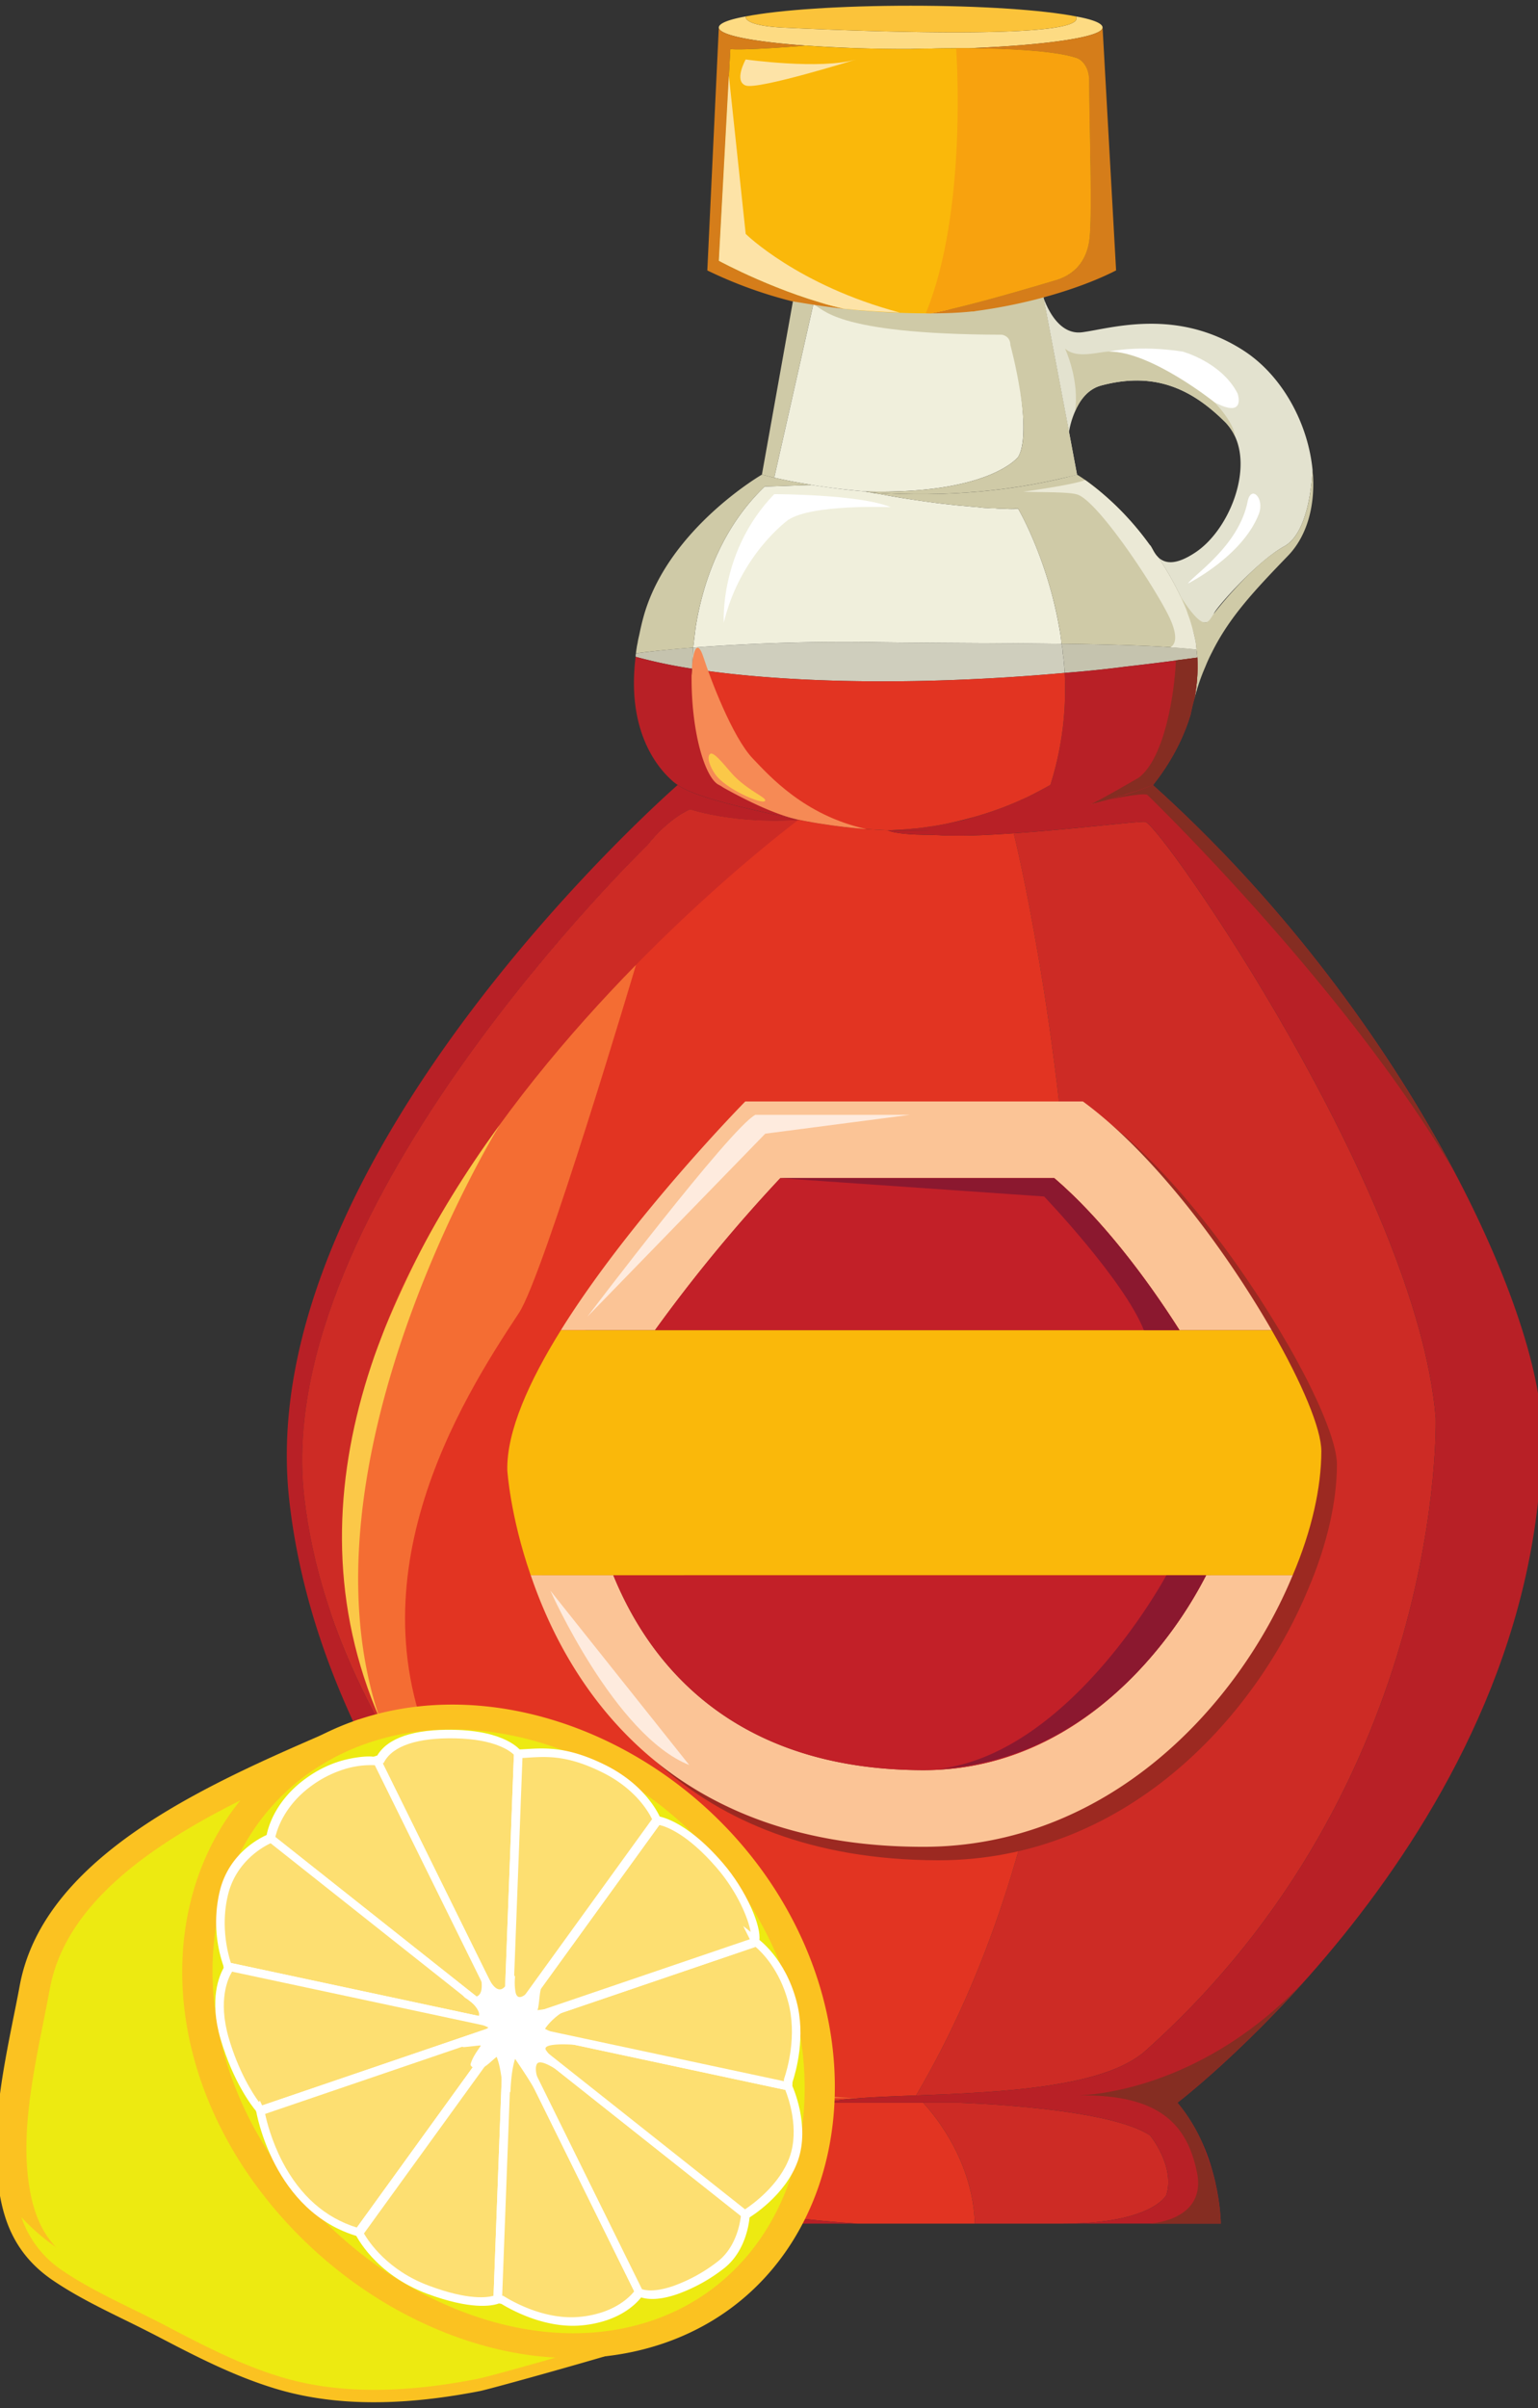 <svg xmlns="http://www.w3.org/2000/svg" width="46" height="72"><rect width="100%" height="100%" fill="#333333" stroke="none"/><path fill="#cfcebd" d="M31.843 20.12c-4.753.425-8.65.265-11.146-.126l.035-.63a59.962 59.962 0 015.537-.16c1.83.021 3.78.021 5.478.045a.994.994 0 01.036.264c.035.195.047.401.06.607z"/><path fill="#c5c3ae" d="M20.732 19.363l-.034.631a14.84 14.84 0 01-1.687-.356c0-.022 0-.069.011-.102a28.95 28.95 0 011.71-.173zm15.079.299c-.737.103-1.474.194-2.175.274-.617.081-1.21.138-1.793.184a5.403 5.403 0 00-.059-.607c0-.092-.013-.173-.036-.264 1.698.022 3.171.068 4.04.172 0 .034.011.057.011.092 0 .045.012.103.012.15z"/><path fill="#e3e2cf" d="M39.257 14.053c-.014.321-.12 1.881-.844 2.282-.82.447-2.067 1.87-2.103 2.008 0 0-.096.585-.773.046-.023-.068-.047-.149-.083-.23a9.382 9.382 0 00-.808-1.491c.19.173.5.253 1.105-.149.974-.643 1.69-2.374 1.19-3.464a1.7 1.7 0 00-.287-.424c-.999-.998-2.116-1.537-3.73-1.101-.403.114-.642.459-.773.779-.142.322-.178.608-.178.608l-.76-4.003c.082.218.428 1.113 1.151 1.021.832-.104 2.817-.758 4.836.551 1.165.756 1.926 2.19 2.057 3.567z"/><path fill="#f0efdc" d="M31.748 19.25c-1.7-.024-3.648-.024-5.48-.047a59.975 59.975 0 00-5.536.16l.074-.607c.237-1.48.843-3.04 2.067-4.21.166 0 .689-.023 1.4-.046.453.068.999.148 1.605.194 0 0 .013 0 .036.012.025 0 .047.013.083.013.07.01.166.033.272.045.06.01.12.023.19.034.418.08 1.012.172 1.64.253.203.023.405.046.62.068.177.012.355.034.534.046.094.012.179.023.262.023.094.011.177.011.26.011.095.012.19.012.274.012.14.012.272.012.404 0 0 0 .832 1.411 1.21 3.452.037.195.072.391.085.586z"/><path fill="#cfcaa7" d="M24.344 9.017l-1.175 5.208-.012.058h-.012l-.357-.092.951-5.312h.024c.012 0 .035.012.071.012.166.057.345.092.51.126z"/><path fill="#f0efdc" d="M30.453 13.662s-.855 1.136-4.575 1.032a21.412 21.412 0 01-1.604-.194s-.01 0-.047-.012a14.082 14.082 0 01-1.07-.206l.013-.058 1.175-5.208c.418.092.82.151 1.224.196 0 0 .012 0 .036.012.309.068 3.04.653 4.36.562 0 0 .25.033.25.31 0 0 .7 2.786.238 3.566z"/><path fill="#fff" d="M35.533 17.447s1.623-.814 2.116-2.075c.186-.475-.233-.887-.334-.376-.264 1.34-1.652 2.222-1.782 2.45z"/><path fill="#cfcaa7" d="M24.274 14.5c-.712.023-1.235.046-1.401.046-1.224 1.17-1.83 2.73-2.068 4.21l-.073.607c-.734.058-1.307.116-1.71.173v-.023c.013-.092.023-.184.048-.287.012-.092.036-.183.059-.287.037-.183.083-.378.143-.585.761-2.57 3.517-4.164 3.517-4.164s.131.035.356.092h.012c.249.057.618.138 1.07.206.036.012.047.012.047.012zm11.514 4.921c-.868-.104-2.342-.149-4.04-.172a5.167 5.167 0 00-.084-.586c-.38-2.04-1.211-3.452-1.211-3.452-.12 0-.263.012-.404 0-.083 0-.18 0-.274-.012-.083 0-.166 0-.26-.01-.083 0-.168-.012-.262-.024-.18-.012-.357-.034-.534-.046-.215-.022-.417-.045-.62-.068a29.036 29.036 0 01-1.64-.253c-.07-.01-.13-.023-.19-.034-.106-.012-.202-.035-.272-.045 1.71.125 3.92.08 6.215-.528 0 0 1.117.642 2.173 2.1a.18.18 0 01.037.044c.047.07.106.22.213.321 0 .012.01.012.01.012.288.436.572.93.81 1.491.036.08.06.161.083.23.07.183.118.367.167.551.023.103.047.194.06.286.01.057.01.127.023.195z"/><path fill="#cfcaa7" d="M38.507 16.633c-.974 1.01-1.734 1.813-2.257 2.868a4.685 4.685 0 00-.2.436 6.029 6.029 0 00-.322.941c.071-.379.106-.792.083-1.216 0-.046-.012-.103-.012-.149 0-.034-.012-.058-.012-.092-.012-.068-.012-.138-.023-.195-.013-.092-.036-.183-.06-.286-.049-.184-.58-1.563-.396-1.106.762 1.176.833.728 1.002.509.304-.394 1.283-1.561 2.103-2.008.724-.401.83-1.961.844-2.282.096.985-.13 1.95-.75 2.58z"/><path fill="#ebe9d6" d="M31.378 14.366c.278-.06.552-.1.834-.175l-.239-1.274-.76-4.002c-.012-.035 0-.15 0-.15l-.36.089c.167.793.884 4.249.818 4.994 0 0-.04.247-.293.517z"/><path fill="#cfcaa7" d="M32.924 11.53c1.614-.436 2.731.104 3.73 1.102.124.125.22.269.291.426-.108-.865-2.017-2.548-3.766-2.547-.312 0-.968.236-1.324-.088 0 0 .446.956.293 1.889.137-.322.376-.673.776-.782z"/><path fill="#fff" d="M23.157 14.775s2.539 0 3.482.389c0 0-2.373-.097-3.071.386 0 0-1.435 1.035-1.92 3.067 0 0-.142-2.133 1.509-3.842z"/><path fill="#ebe9d6" d="M35.007 19.353c.294.02.56.042.78.068-.012-.068-.012-.137-.023-.195-.013-.092-.036-.183-.06-.286-.049-.184-.095-.367-.167-.551-.023-.068-.047-.15-.083-.23a9.35 9.35 0 00-.808-1.491s-.012 0-.012-.011c-.106-.103-.166-.252-.213-.322a.161.161 0 00-.037-.045 8.456 8.456 0 00-1.928-1.937c-.362.147-1.85.35-1.85.35.687.02 1.334.004 1.605.08.57.162 2.1 2.417 2.672 3.492.411.767.255 1.003.124 1.078z"/><path fill="#cfcaa7" d="M32.212 14.19c-2.295.608-4.506.654-6.216.529-.035 0-.056-.012-.082-.012-.023-.012-.036-.012-.036-.012 3.72.103 4.575-1.032 4.575-1.032.463-.781-.233-3.345-.233-3.345 0-.274-.25-.31-.25-.31-5.174-.012-5.338-.83-5.647-.897.57.057 2.41.193 2.945.193.048 0 .12 0 .179-.011.57 0 1.128-.046 1.65-.116.036 0 .072 0 .107-.01.665-.046 1.355-.241 2.01-.401 0 0-.012.113 0 .149l.76 4.003z"/><path fill="#fff" d="M33.18 10.511s.866-.2 2.186 0c0 0 1.17.312 1.651 1.259 0 0 .261.765-.695.256 0 0-1.892-1.515-3.143-1.515z"/><path fill="#cd2b25" d="M34.883 65.637s-.426.849-3.076.849h-2.65c-.06-1.802-1.092-3.121-1.545-3.615h1.058s4.444.126 5.727.976c0 0 .761.929.486 1.79z"/><path fill="#e23422" d="M29.158 66.486H25.64c-6.475-.437-5.94-1.802-5.94-1.802.379-1.284 2.529-1.686 3.955-1.812h3.957c.452.493 1.484 1.812 1.545 3.614z"/><path fill="#b82026" d="M34.48 23.47c-.272.161-.784.321-1.426.481h-.012c-.143.036-.285.07-.44.104.275-.068.548-.149.81-.23.023-.011.034-.011.058-.022h.013c.011 0 .022-.012.035-.012a.633.633 0 00.144-.046c.283-.08.557-.171.817-.275z"/><path fill="#cd2b25" d="M34.255 61.324c-1.236 1.1-4.35 1.238-6.856 1.33 8.66-14.694 2.921-37.739 2.921-37.739 1.842-.125 3.815-.377 3.935-.343.475.104 8.14 11.08 8.686 17.825 0 0 .32 10.898-8.686 18.927z"/><path fill="#e23422" d="M27.399 62.654c-.95.032-1.818.068-2.447.16h-.096c-3.755-.354-4.752-1.478-4.752-1.478-1.83-1.262-10.028-7.984-11.003-16.6-.973-8.613 10.267-19.465 10.267-19.465.652-.825 1.271-1.066 1.271-1.066 1.579.47 3.242.309 3.242.309.477.092.939.16 1.402.218.168.012.322.034.488.046.249.023.498.034.748.046h.036c.166.092.665.138 1.283.138.071 0 .165.01.261.01.12.013.249.013.393.013.522.01 1.165-.023 1.829-.07 0 0 5.738 23.046-2.922 37.739z"/><path fill="#b82026" d="M25.641 66.486h-7.807c-.726-1.251 1.58-3.614 1.58-3.614S9.78 55.106 8.65 44.84C7.51 34.574 20.27 23.47 20.27 23.47c.582.425 2.602.815 3.611 1.044 0 0-1.663.16-3.242-.31 0 0-.619.242-1.27 1.067 0 0-11.242 10.852-10.268 19.466.975 8.615 9.173 15.337 11.003 16.599 0 0 .997 1.124 4.752 1.479-.19 0-.642.012-1.2.057-1.426.126-3.577.528-3.955 1.812 0 0-.536 1.365 5.94 1.802zm10.17-46.824c.023.424-.012.837-.083 1.216-.049.16-.083.32-.119.492-.333 1.102-.95 1.882-1.094 2.065-.01.024-.023.035-.036.035-.26.103-.534.195-.817.275-.049.023-.096.034-.144.046-.013 0-.024.012-.035.012h-.013c-.024.01-.035.01-.059.022-.26.08-.534.161-.809.23.155-.035.297-.069.44-.104-1.9.586-3.813.896-5.75.884-.213 0-.428 0-.653-.012.225-.012.451-.022.664-.046.167-.01.321-.034.477-.057.022 0 .047-.01.07-.01h.024c.202-.035.404-.07.594-.116.226-.045.44-.092.642-.16a9.566 9.566 0 001.165-.402c.141-.058.284-.127.415-.183.262-.126.5-.253.725-.379a9.411 9.411 0 00.44-3.05c0-.105-.012-.207-.012-.3a34.656 34.656 0 001.793-.184c.701-.08 1.438-.17 2.175-.274z"/><path fill="#e23422" d="M31.854 20.42a9.411 9.411 0 01-.439 3.05c-.226.126-.463.253-.725.38-.13.055-.273.125-.415.182-.358.15-.749.287-1.165.402-.202.057-.429.115-.642.16-.19.046-.392.081-.594.115h-.024c-.023 0-.048.011-.07.011-.155.023-.31.046-.477.057-.213.024-.439.035-.664.046h-.119c-.25-.01-.499-.022-.748-.046-.166-.01-.32-.034-.488-.046a20.07 20.07 0 01-1.402-.217c-.13-.035-.259-.069-.403-.115-.737-.24-1.532-.676-1.842-.848a1.056 1.056 0 00-.13-.08c-.417-.196-.844-1.596-.82-3.327 0-.046 0-.104.012-.15 2.495.391 6.392.551 11.145.126 0 .093.011.195.011.3z"/><path fill="#f68a55" d="M21.051 19.685c.19.59.852 2.358 1.468 2.999.488.509 1.541 1.702 3.397 2.105 0 0-4.337-.26-5.302-1.89-.762-1.283.14-2.401.083-2.904-.013-.124.094-1.127.354-.31z"/><path fill="#b82026" d="M23.881 24.514c-1.009-.23-3.029-.62-3.61-1.044a1.22 1.22 0 01-.203-.161c-.428-.39-1.33-1.49-1.057-3.67a15.088 15.088 0 001.686.355c-.012.046-.012.104-.012.15-.024 1.73.404 3.132.82 3.326 0 0 .048.023.131.08.31.173 1.104.609 1.842.85.143.046.272.079.403.114z"/><path fill="#f46d33" d="M13.274 53.054c-2.971-5.65.504-11.165 2.247-13.797.746-1.127 3.501-10.407 3.501-10.407-4.342 3.228-6.648 6.945-7.561 10.992l-1.416 3.668-.14 4.708c2.346 6.899 8.624 12.03 10.199 13.117 0 0 .915.989 4.155 1.402h1.452c-7.523-.134-12.437-9.683-12.437-9.683z"/><path fill="#fbc848" d="M11.37 51.423c-2.62-7.623 3.422-17.536 3.574-17.785-1.912 2.27-3.483 6.204-3.483 6.204l-1.416 3.668-.14 4.708c.407 1.198.94 2.338 1.538 3.42a5.389 5.389 0 00-.072-.215z"/><path fill="#cd2b25" d="M23.881 24.514s-1.663.16-3.242-.31c0 0-.619.242-1.272 1.067 0 0-11.24 10.85-10.266 19.466.301 2.655 1.288 5.128 2.564 7.319-6.704-13.544 12.216-27.542 12.216-27.542z"/><path fill="#fbc848" d="M21.965 23.21c.48.478 1.024.661.906.746-.119.086-1.153-.36-1.47-.793-.165-.223-.278-.537-.158-.623.12-.085.528.475.722.67zm11.077.741c-.143.035-.284.07-.44.104l.047.002c.132-.037.263-.066.393-.106z"/><path fill="#852d22" d="M35.17 19.748c-.038.952-.327 2.898-1.106 3.501 0 0-1.216.711-1.462.806.275-.069.547-.15.808-.23.025-.012.035-.012.06-.022h.013c.01 0 .022-.012.035-.012.048-.012.094-.022.143-.046.283-.08.558-.172.818-.275.012 0 .025-.01.036-.034.143-.184.76-.964 1.093-2.066.037-.172.071-.332.12-.492.071-.379.106-.792.083-1.216-.216.03-.422.052-.636.08z"/><path fill="#b82026" d="M46.112 42.844c0-3.682-4.17-12.675-11.633-19.374-1.342.588-5.25 1.377-7.187 1.365-.213 0-.428 0-.653-.012h-.084c.166.092.665.138 1.284.138.07 0 .165.012.26.012.12.012.249.012.393.012.522.01 1.165-.024 1.829-.07 1.842-.126 3.814-.378 3.935-.343.474.103 8.138 11.08 8.685 17.825 0 0 .319 10.897-8.685 18.926-1.237 1.101-4.35 1.239-6.857 1.331-.95.033-1.818.069-2.447.161h-.096c-.19 0-.641.011-1.2.056h5.015s4.444.126 5.726.976c0 0 .762.929.486 1.79 0 0-.425.849-3.076.849h4.705s0-2.077-1.296-3.615c0 0 10.896-8.304 10.896-20.027z"/><path fill="#852d22" d="M34.48 23.47c-.325.144-.808.298-1.37.449.426-.088 1.06-.205 1.202-.156 0 0 5.911 5.701 9.161 11.238-1.973-3.728-5.009-7.954-8.994-11.531zm-2.295 39.184c2.463-.055 3.313.837 3.614 2.295.302 1.458-1.416 1.537-1.416 1.537h2.13s-.008-.729-.273-1.636l-.282-.778a4.995 4.995 0 00-.742-1.2s1.734-1.333 3.812-3.657c-3.265 3.485-6.843 3.438-6.843 3.438z"/><path fill="#fddb83" d="M32.976.824c0 .287-1.698.528-4.028.62h-.106c-.38 0-.714 0-.986.01-.38 0-.619.012-.619.012a42.62 42.62 0 01-3.124-.103h-.024c-1.557-.114-2.59-.31-2.59-.54 0-.125.297-.24.808-.332 0 0-.119.264 1.068.332 1.202.058 9.246.436 8.805-.332.512.092.796.207.796.332z"/><path fill="#fbc33a" d="M32.18.491c.44.768-7.604.39-8.805.332-1.187-.068-1.068-.332-1.068-.332.998-.195 2.84-.32 4.93-.32 2.103 0 3.945.125 4.943.32z"/><path fill="#d57d1a" d="M25.242 9.233c-.712-.081-1.235-.173-1.437-.207-.037 0-.06-.012-.072-.012-.012-.011-.024-.011-.024-.011v.01a13.081 13.081 0 01-2.554-.927l.344-7.262c0 .229 1.033.426 2.59.54-.225.022-1.901.149-2.244.102l-.346 6.332s1.83.998 3.743 1.435zm8.139-1.148c-.797.412-2.305.963-4.206 1.216-.036.012-.072.012-.108.012-.415.044-.83.056-1.236.056 1.116-.207 3.09-.803 3.72-.986.761-.218.963-.792 1.02-1.17.11-.643 0-3.59 0-4.795 0-.4-.202-.63-.39-.688-.677-.217-2.093-.276-3.234-.287 2.33-.09 4.03-.333 4.03-.62z"/><path fill="#fab80a" d="M32.572 7.213c-.058.378-.26.952-1.021 1.17-.63.184-2.603.78-3.72.986h-.011a23.39 23.39 0 01-2.566-.136h-.012c-1.913-.437-3.743-1.435-3.743-1.435l.345-6.332c.344.047 2.02-.08 2.246-.103h.023c.903.07 1.973.103 3.124.103 0 0 .238-.012.619-.012.273-.01.606-.01.987-.01h.105c1.14.01 2.557.07 3.232.286.19.057.392.287.392.688 0 1.204.108 4.152 0 4.795z"/><path fill="#f8a20e" d="M32.18 1.73c-.676-.217-2.092-.275-3.232-.286h-.351c.001.007.36 4.834-.906 7.922.045 0 .083.004.13.004h.01c1.117-.207 3.09-.803 3.72-.987.761-.217.963-.792 1.021-1.17.108-.642 0-3.59 0-4.795 0-.401-.203-.63-.392-.688z"/><path fill="#fde3a7" d="M22.303 6.993l-.504-4.73-.3 5.535s1.83.998 3.742 1.434h.012c.478.053 1.048.09 1.653.112-3.047-.812-4.603-2.35-4.603-2.35zm0-5.215s2.235.314 3.302 0c0 0-2.939.915-3.302.779-.363-.133 0-.78 0-.78z"/><path fill="#9c2921" d="M38.5 40.171c-1.377-2.397-3.527-5.288-5.643-6.837H22.759s-3.423 3.476-5.514 6.837c-.951 1.526-1.628 3.03-1.604 4.187 0 0 .083 1.365.7 3.143 1.13 3.326 4.1 8.11 11.717 8.121 5.547.012 9.458-4.21 11.073-8.12.57-1.332.855-2.628.855-3.717 0-.654-.571-2.03-1.485-3.614z"/><path fill="#fab80a" d="M39.52 43.382c0 1.09-.287 2.387-.857 3.72h-22.79c-.618-1.78-.7-3.146-.7-3.146-.023-1.158.653-2.66 1.604-4.186h21.256c.914 1.583 1.486 2.96 1.486 3.612z"/><path fill="#fbc496" d="M38.033 39.77h-2.757c-1.02-1.606-2.351-3.35-3.742-4.542h-8.198a46.335 46.335 0 00-3.744 4.542h-2.815c2.092-3.36 5.513-6.836 5.513-6.836h10.099c2.116 1.549 4.266 4.44 5.644 6.836zm.63 7.33c-1.615 3.91-5.525 8.132-11.073 8.12-7.616-.01-10.587-4.794-11.716-8.12h2.47c1.07 2.627 3.554 5.814 9.256 5.828h.013c3.267 0 5.548-1.882 6.892-3.477a12.485 12.485 0 001.568-2.35z"/><path fill="#c22028" d="M35.276 39.77H19.591a46.493 46.493 0 013.745-4.542h8.198c1.39 1.192 2.721 2.936 3.742 4.542zm.797 7.33a12.485 12.485 0 01-1.568 2.35c-1.344 1.596-3.625 3.478-6.892 3.478H27.6c-5.702-.014-8.185-3.201-9.256-5.827z"/><path fill="#8b182f" d="M31.534 35.228h-8.198l7.892.547s2.383 2.49 2.983 3.995h1.065c-1.02-1.606-2.351-3.35-3.742-4.542z"/><path fill="#feebde" d="M17.57 39.367s4.264-5.63 5.02-6.033h4.619l-4.321.563z"/><path fill="#8b182f" d="M28.101 52.892c3.002-.18 5.13-1.93 6.403-3.441a12.493 12.493 0 001.57-2.35h-1.19s-2.826 5.287-6.783 5.79z"/><path fill="#feebde" d="M16.462 47.562s1.925 4.33 4.152 5.212"/><path fill="#edea11" d="M8.402 71.072c-1.231-.373-2.381-.976-3.453-1.537-1.015-.53-2.143-1.007-3.07-1.637C.97 67.28.61 66.484.444 65.55c-.352-1.948.237-4.186.596-6.125.676-3.667 5.328-5.725 8.967-7.3.087-.038.817-.265.839-.353l-.893 3.419 10.132 14.236c.045.064-5.204 1.585-5.822 1.705-1.934.376-3.988.506-5.86-.06z"/><path fill="#fbc221" d="M14.359 71.492c-2.411.47-4.415.446-6.123-.072-1.273-.385-2.471-1.013-3.53-1.566a46.313 46.313 0 00-.944-.474c-.741-.363-1.508-.739-2.178-1.196-1.142-.772-1.451-1.781-1.592-2.573-.306-1.69.074-3.596.409-5.278.066-.325.13-.644.188-.958.35-1.903 1.734-3.579 4.23-5.121 1.632-1.008 3.487-1.809 4.979-2.456.027-.012.095-.036.185-.067.104-.036.399-.138.514-.194a.514.514 0 01.355-.136c.218-.001.405.125.442.299.004.022.007.037-.013.137l.01.002a.255.255 0 01-.023.058c-.066.288-.265 1.05-.834 3.224l10.045 14.117c.115.161.055.377-.131.492-.37.228-5.666 1.7-5.99 1.762zM1.489 59.47c-.058.315-.122.64-.188.968-.34 1.708-.691 3.473-.407 5.05.18 1 .563 1.635 1.28 2.123.623.421 1.358.782 2.07 1.131.324.16.646.317.957.48 1.08.565 2.185 1.145 3.368 1.503 1.536.465 3.366.479 5.597.048.497-.098 4.025-1.116 5.268-1.511L9.556 55.381a.314.314 0 01-.05-.26l.697-2.666c-1.452.629-3.272 1.416-4.842 2.386-2.292 1.416-3.56 2.93-3.871 4.629z"/><path fill="#edea11" d="M.64 66.294a6.263 6.263 0 002.112 1.494c1.226.54 4.273 1.805 5.646.807.597-.434.5-.895.14-1.377-1.119-1.494-2.044-3.296-2.436-5.02-.774-3.396-.512-7.25 2.616-9.509.437-.196.87-.383 1.287-.565.088-.038.818-.265.84-.352l-.893 3.418 10.131 14.238c.045.063-5.204 1.585-5.82 1.704-1.935.376-3.989.507-5.86-.06-1.233-.373-2.382-.975-3.454-1.537-1.015-.53-2.143-1.008-3.07-1.637A3.113 3.113 0 01.64 66.294z"/><path fill="#edea11" d="M6.981 63.389c2.398 4.869 8.154 7.883 12.69 6.337 4.539-1.545 6.138-7.066 3.737-11.934-2.402-4.871-8.027-7.565-12.563-6.02-4.537 1.547-6.266 6.747-3.864 11.617z"/><path fill="#fbc221" d="M21.366 69.35a7.538 7.538 0 01-1.527.718c-2.315.788-5 .51-7.562-.79-2.447-1.24-4.533-3.335-5.72-5.746-2.147-4.352-1.096-9.122 2.498-11.34a8.075 8.075 0 011.621-.763c4.765-1.622 10.665 1.167 13.155 6.218 2.194 4.45 1.134 9.481-2.464 11.702zM7.404 63.245c1.12 2.27 3.075 4.24 5.368 5.402 2.305 1.168 4.696 1.431 6.731.737a6.5 6.5 0 001.322-.621c3.278-2.024 4.205-6.678 2.16-10.828-2.306-4.672-7.676-7.283-11.973-5.821a6.943 6.943 0 00-1.415.665c-3.267 2.017-4.189 6.418-2.193 10.465z"/><path fill="#fddf71" d="M11.379 52.604c.204-.376.757-.784 2.212-.754 1.53.029 1.91.59 1.91.59l-.31 8.148-3.92-7.95.107-.034z"/><path fill="#fff" d="M11.098 52.556l.115-.04c.023-.006.043-.015.068-.022l.001-.001c.311-.53 1.098-.795 2.289-.771 1.561.03 1.989.597 2.033.66l.027.04-.327 8.66zm.394.124l-.017.034-.029.009 3.637 7.374.288-7.631c-.112-.108-.563-.467-1.761-.49-1.123-.021-1.856.224-2.118.704z"/><path fill="#fddf71" d="M9.239 53.28c1.029-.745 1.983-.623 1.983-.623a.177.177 0 01.049-.018l3.92 7.95-7.098-5.625s.113-.938 1.146-1.684z"/><path fill="#fff" d="M7.956 55.003l.01-.078c.004-.04.13-.991 1.185-1.752.29-.211.603-.375.928-.484.35-.121.857-.198 1.1-.162l.148-.05 4.204 8.528zm1.369-1.614c-.816.589-1.038 1.31-1.09 1.54l6.622 5.247-3.647-7.396a2.688 2.688 0 00-1.011.152 3.338 3.338 0 00-.874.457z"/><path fill="#fddf71" d="M6.705 56.566c.309-1.196 1.389-1.603 1.389-1.603l7.098 5.625L6.817 58.8s-.421-1.041-.112-2.234z"/><path fill="#fff" d="M6.729 58.907l-.03-.08a4.02 4.02 0 01-.118-2.315c.316-1.23 1.404-1.652 1.45-1.668l.067-.027 7.569 5.998zm.178-.213l7.815 1.67-6.628-5.251c-.23.106-1.014.539-1.265 1.503-.246.959-.007 1.819.078 2.078z"/><path fill="#fddf71" d="M7.76 63.06s-.633-.717-1.04-2.108c-.35-1.19-.014-1.877.094-2.052 0-.033.001-.068.003-.1l8.375 1.788-7.406 2.527a.569.569 0 00-.026-.056z"/><path fill="#fff" d="M7.781 63.257l-.049.018-.075-.158c-.103-.119-.676-.843-1.061-2.153-.346-1.185-.036-1.895.091-2.119v-.01c0-.023-.001-.043.001-.064l.005-.125 8.982 1.921-7.885 2.687-.005.008zm-.838-4.304l-.017.026c-.101.171-.415.821-.084 1.958.292 1 .708 1.646.901 1.912l.029-.039.069.143 6.87-2.342z"/><path fill="#fddf71" d="M7.787 63.114l7.405-2.525-4.455 6.163c-2.484-.704-2.95-3.637-2.95-3.637z"/><path fill="#fff" d="M10.723 66.873c-2.553-.723-3.06-3.73-3.063-3.763l-.016-.09 7.911-2.698-4.75 6.576zM7.93 63.206c.046.22.19.8.517 1.43.53 1.015 1.281 1.676 2.227 1.968l4.156-5.75z"/><path fill="#fddf71" d="M10.737 66.752l4.455-6.164-.305 8.152s-.547.292-2.076-.275c-1.531-.568-2.074-1.713-2.074-1.713z"/><path fill="#fff" d="M10.623 66.788l-.033-.07 4.748-6.566-.324 8.615-.005.06-.048.028s-.017.01-.06.026c-.207.07-.828.182-2.118-.295-1.574-.586-2.137-1.748-2.16-1.797zm.262-.007c.142.243.703 1.102 1.947 1.563 1.194.446 1.76.35 1.93.299l.285-7.613z"/><path fill="#fddf71" d="M14.887 68.74l.001-.061.304-8.09 3.922 7.952s-.448.738-1.738.86c-1.036.1-2.007-.425-2.355-.637-.042-.005-.088-.015-.134-.023z"/><path fill="#fff" d="M14.994 68.885l-.02-.004a.85.85 0 01-.094-.017l-.126-.028.328-8.739 4.18 8.47-.036.053c-.01.02-.302.49-1.074.753a3.296 3.296 0 01-.742.155c-1.044.101-2.02-.403-2.416-.643zm.31-7.802l-.284 7.558.031.004.024.015c.352.217 1.28.71 2.266.614a3.07 3.07 0 00.688-.144c.561-.192.846-.5.94-.62z"/><path fill="#fddf71" d="M22.294 66.215s-.037.937-.711 1.485c-.67.547-1.864 1.112-2.47.841l-3.921-7.953z"/><path fill="#fff" d="M19.028 68.633l-4.171-8.457 7.505 5.944.063.051-.001.072c-.005.038-.048.994-.747 1.563a5.001 5.001 0 01-1.424.791c-.493.168-.886.186-1.173.06zm-3.497-7.628l3.67 7.442c.216.071.543.038.929-.093a4.801 4.801 0 001.364-.757c.523-.428.64-1.118.665-1.34z"/><path fill="#fddf71" d="M23.57 62.378s.53 1.148.17 2.174c-.365 1.024-1.446 1.663-1.446 1.663l-7.102-5.627z"/><path fill="#fff" d="M14.722 60.364l8.855 1.89.076.016.033.073c.024.05.55 1.21.176 2.268-.371 1.048-1.442 1.692-1.49 1.717l-.07.043zm.945.452l6.616 5.243c.24-.158 1.039-.737 1.336-1.568.29-.821-.028-1.742-.132-2.002z"/><path fill="#fddf71" d="M15.192 60.588l7.409-2.52s.762.53 1.097 1.774c.279 1.033-.015 2.055-.121 2.37-.003.054-.003.112-.007.166z"/><path fill="#fff" d="M14.71 60.612l7.891-2.69.06.043c.035.025.817.58 1.16 1.866.284 1.056-.013 2.103-.118 2.425v.01c-.002.047-.002.094-.005.142l-.002.124zm.965-.044l7.771 1.66v-.013l.001-.045.005-.016c.098-.285.392-1.293.121-2.3-.26-.977-.803-1.497-.975-1.643z"/><path fill="#fddf71" d="M15.192 60.588l4.457-6.16s.755.044 1.876 1.347c.77.892 1.143 1.96 1.051 2.238h-.003c.009.017.02.035.028.054z"/><path fill="#fff" d="M22.624 58.201l-7.794 2.654 4.711-6.514.033-.042h.06c.032.003.828.065 1.982 1.403.713.826 1.161 1.904 1.094 2.317l.064.131-.112.038-.014.033zm-.395-.612l.221.175c-.062-.382-.387-1.189-1.015-1.917-.885-1.026-1.526-1.239-1.715-1.28l-4.165 5.755 6.871-2.339z"/><path fill="#fddf71" d="M15.502 52.44h.005c.65-.024 1.312-.17 2.555.446 1.246.617 1.587 1.54 1.587 1.54l-4.457 6.162z"/><path fill="#fff" d="M15.375 52.316l.106-.005c.084-.003.17-.008.255-.013.587-.036 1.253-.075 2.363.474 1.29.64 1.656 1.591 1.67 1.631l.024.065-4.746 6.561zm.421.237a4.385 4.385 0 01-.17.01l-.288 7.588 4.164-5.758c-.097-.207-.493-.906-1.48-1.395-1.045-.519-1.645-.48-2.226-.445z"/><path fill="#fff" d="M14.076 61.714c-.024.075.149.162.21.156.23-.027.387-.233.569-.37.105.273.13.543.175.827.012.074.234.302.237.206.013-.305.048-.699.139-.973.229.337.525.775.704 1.135.026.05.144.103.13.004-.036-.263-.298-.748-.185-.98.106-.217.772.284.985.431v.001c.015.008.025.016.034.023.105.067.21.01.08-.08a3.293 3.293 0 01-.821-.789c-.153-.226.687-.176.788-.17.15.01-.055-.147-.11-.168a5.898 5.898 0 01-.71-.304c.116-.188.372-.42.576-.527.084-.043-.271-.083-.32-.082-.162.005-.32.03-.48.05.05-.15.055-.478.099-.63.022-.076-.143-.017-.202.02-.016.01-.03.017-.046.028a1.96 1.96 0 00.024-.1c0-.009-.022-.024-.026-.017-.028.06-.443.562-.51.14a1.634 1.634 0 01-.012-.435c.007-.044-.14-.122-.147-.079-.005.015-.007.031-.01.046-.073.315-.312.683-.623.091-.062-.118-.123-.236-.196-.35 0-.006-.005-.01-.01-.016-.021-.032-.174-.108-.142-.033.148.342.31 1.19-.347.864-.153-.069-.082.07.014.121.197.087.62.58.223.58-.107.003.088.145.118.154.11.038.219.083.324.137-.26.193-.586.366-.923.408-.102.001.107.175.184.175.089-.002.432-.05.514-.048-.115.176-.245.34-.307.554z"/></svg>